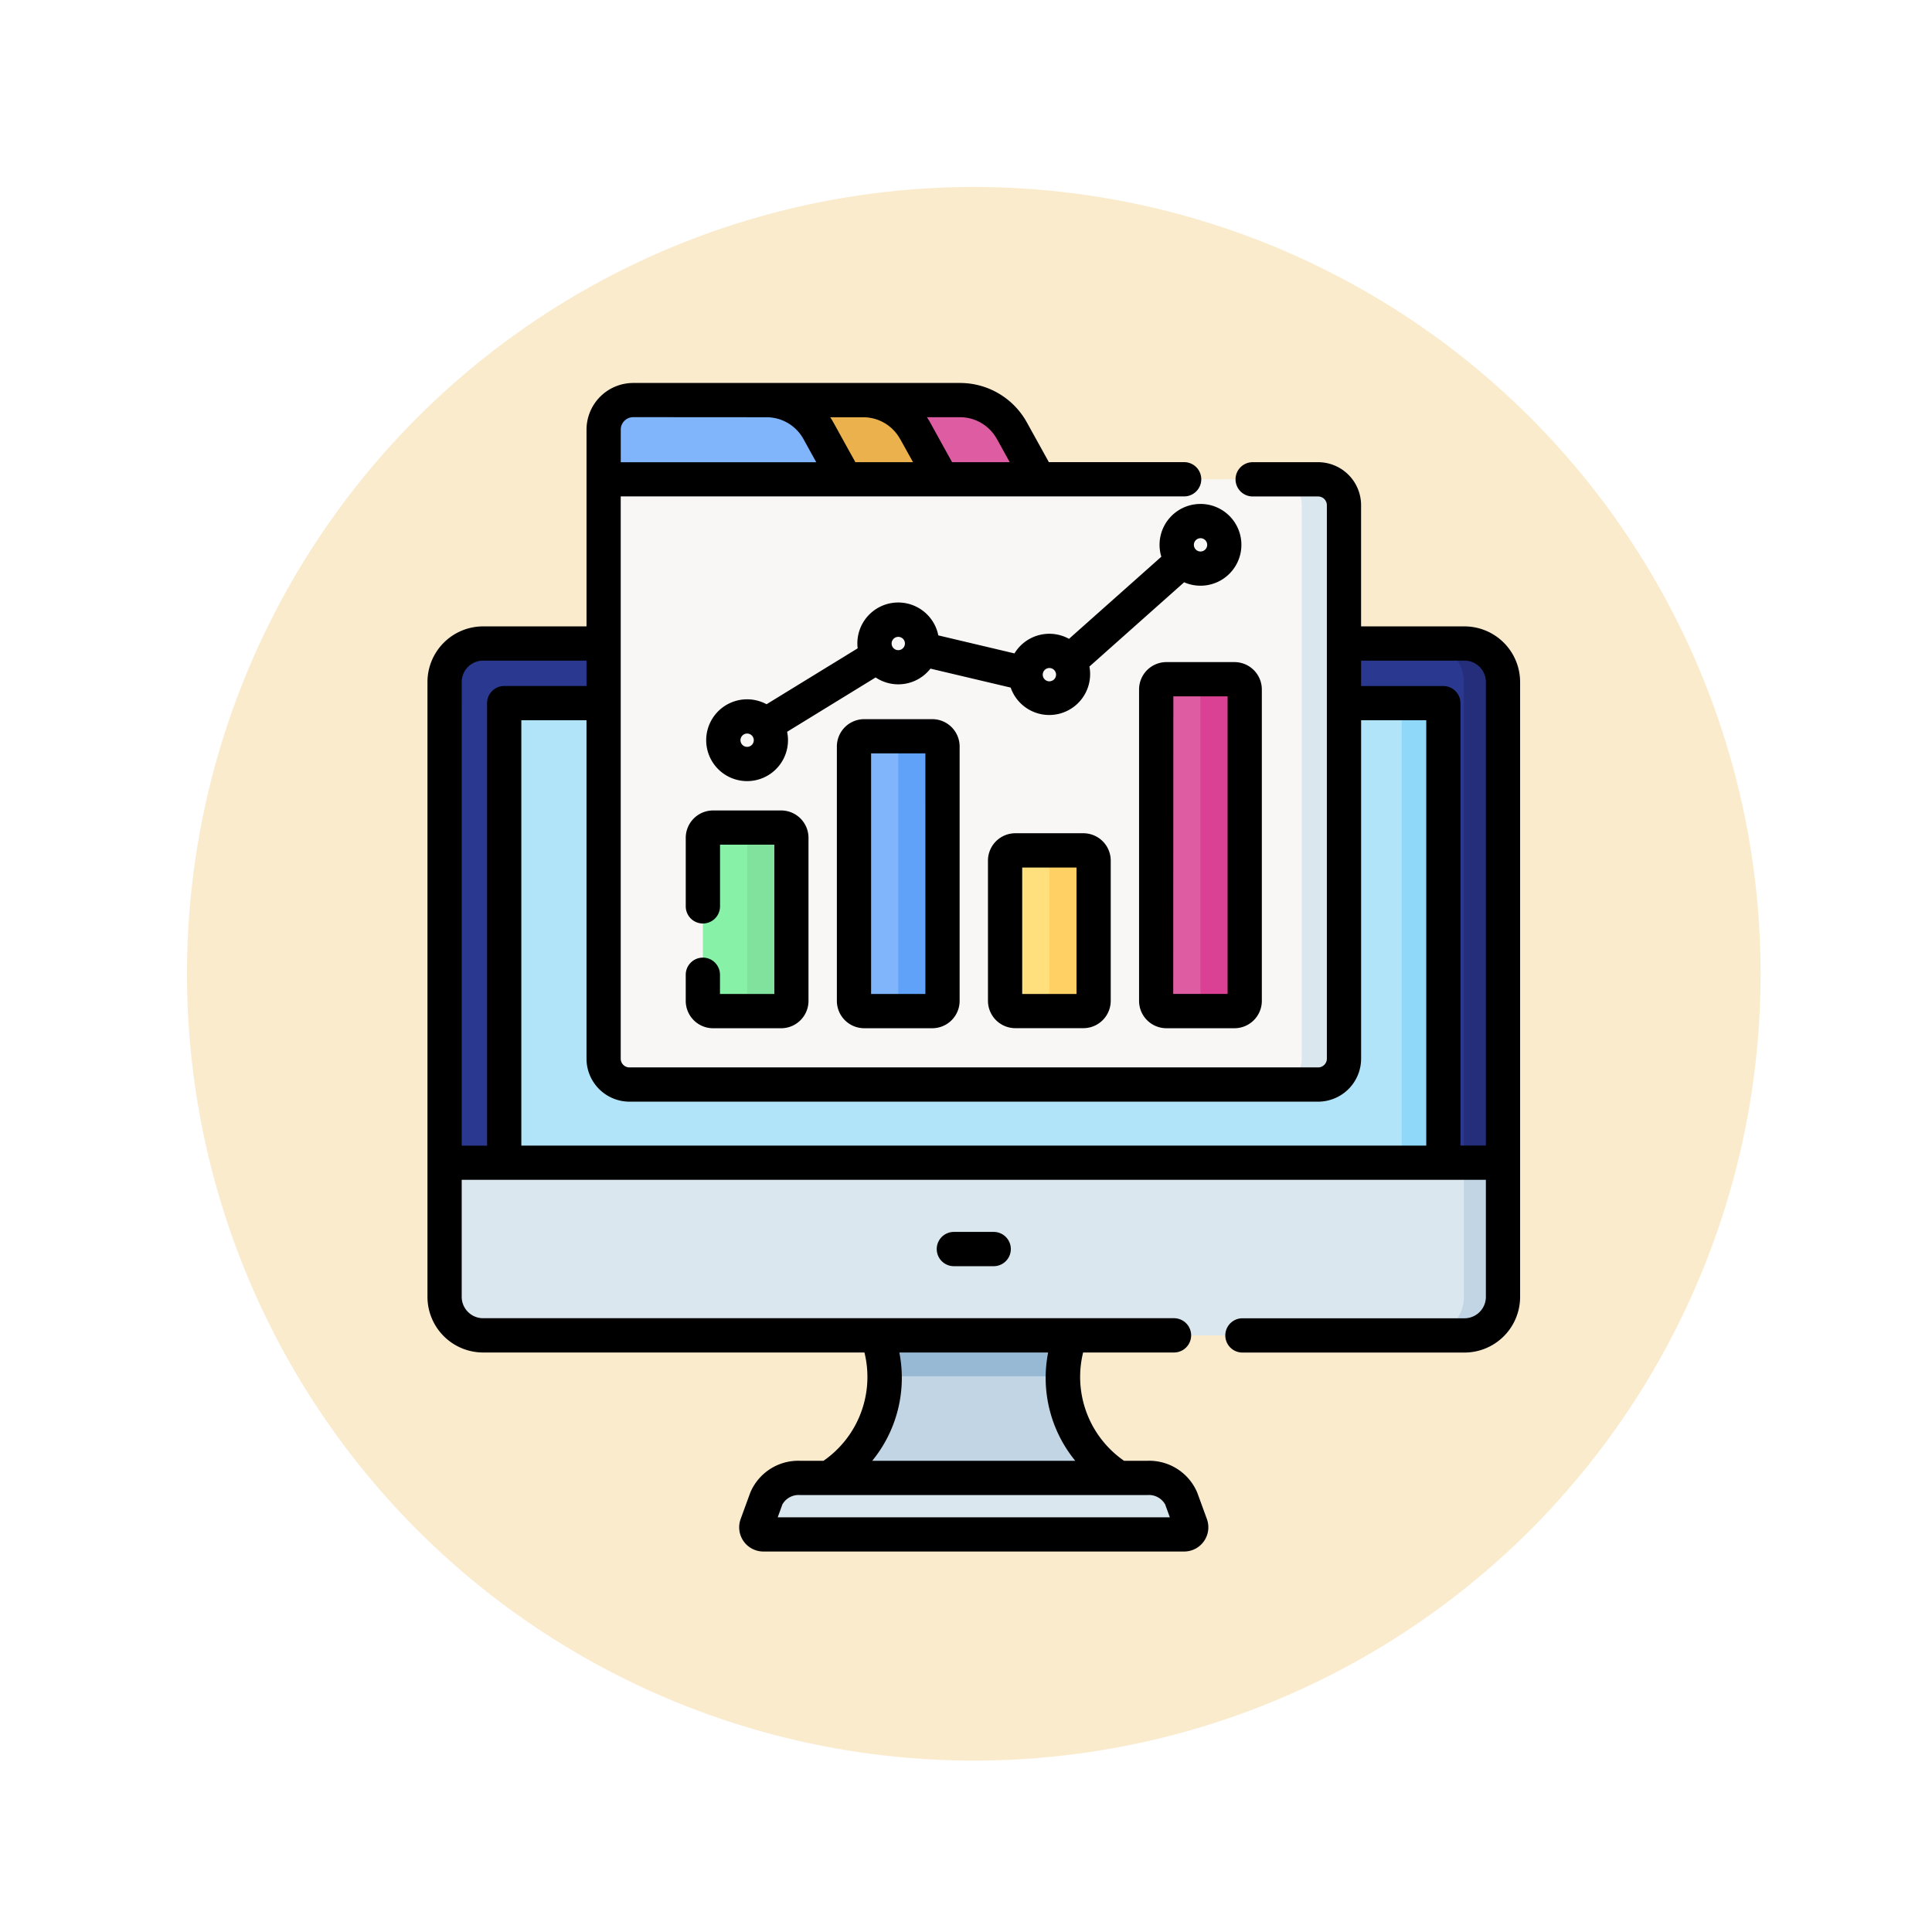 <svg xmlns="http://www.w3.org/2000/svg" xmlns:xlink="http://www.w3.org/1999/xlink" width="124" height="124" viewBox="0 0 124 124">
  <defs>
    <clipPath id="clip-path">
      <rect id="Rectángulo_306887" data-name="Rectángulo 306887" width="75" height="75" transform="translate(1074 4764.58)" fill="#583cb6" stroke="#707070" stroke-width="1"/>
    </clipPath>
  </defs>
  <g id="Grupo_956652" data-name="Grupo 956652" transform="translate(-1049 -4740)">
    <circle id="Elipse_7678" data-name="Elipse 7678" cx="50.5" cy="50.5" r="50.5" transform="translate(1061 4752)" fill="#faebcd"/>
    <rect id="Rectángulo_305813" data-name="Rectángulo 305813" width="124" height="124" transform="translate(1049 4740)" fill="none"/>
    <g id="Enmascarar_grupo_878405" data-name="Enmascarar grupo 878405" clip-path="url(#clip-path)">
      <g id="analitica" transform="translate(1074 4764.58)">
        <g id="Grupo_956661" data-name="Grupo 956661">
          <g id="Grupo_956660" data-name="Grupo 956660">
            <path id="Trazado_629798" data-name="Trazado 629798" d="M71.465,19.193a2.471,2.471,0,0,0-2.471-2.471H6.006a2.471,2.471,0,0,0-2.471,2.471v30.85l3.158,2.93H68.307l3.159-2.93Z" fill="#2b3890"/>
            <path id="Trazado_629799" data-name="Trazado 629799" d="M68.994,16.721H66.486a2.471,2.471,0,0,1,2.471,2.471V52.37l2.508-2.327V19.193a2.471,2.471,0,0,0-2.471-2.471Z" fill="#242e7a"/>
          </g>
          <path id="Trazado_629800" data-name="Trazado 629800" d="M71.465,50.043v8.612a2.472,2.472,0,0,1-2.471,2.473H6.006a2.472,2.472,0,0,1-2.471-2.473V50.043Z" fill="#dae7ef"/>
          <path id="Trazado_629801" data-name="Trazado 629801" d="M68.957,50.043v8.612a2.472,2.472,0,0,1-2.471,2.473h2.508a2.472,2.472,0,0,0,2.471-2.473V50.043Z" fill="#c1d5e4"/>
        </g>
        <g id="Grupo_956662" data-name="Grupo 956662">
          <path id="Trazado_629802" data-name="Trazado 629802" d="M7.362,50.044V20.977a.429.429,0,0,1,.429-.429H67.209a.429.429,0,0,1,.429.429V50.044H7.362Z" fill="#b1e4f9"/>
          <path id="Trazado_629803" data-name="Trazado 629803" d="M64.96,20.548v29.5h2.678V20.977a.429.429,0,0,0-.429-.429Z" fill="#90d8f9"/>
        </g>
        <path id="Trazado_629804" data-name="Trazado 629804" d="M51,73.9H24a.455.455,0,0,1-.428-.611l.617-1.691a2.262,2.262,0,0,1,2.177-1.323H48.637A2.262,2.262,0,0,1,50.814,71.6l.617,1.691A.455.455,0,0,1,51,73.9Z" fill="#dae7ef"/>
        <path id="Trazado_629805" data-name="Trazado 629805" d="M43.676,61.128H31.324a7.732,7.732,0,0,1-3.1,9.148H46.778A7.732,7.732,0,0,1,43.676,61.128Z" fill="#c1d5e4"/>
        <path id="Trazado_629806" data-name="Trazado 629806" d="M31.324,61.128a9.13,9.13,0,0,1,.445,2.625H43.231a9.125,9.125,0,0,1,.445-2.625Z" fill="#98b9d3"/>
        <g id="Grupo_956666" data-name="Grupo 956666">
          <path id="Trazado_629807" data-name="Trazado 629807" d="M41.67,6.183H13.742V2.994a1.9,1.9,0,0,1,1.9-1.9H36.617a3.8,3.8,0,0,1,3.327,1.962Z" fill="#dd5ca2"/>
          <path id="Trazado_629808" data-name="Trazado 629808" d="M35.46,6.183H13.742V2.994a1.9,1.9,0,0,1,1.9-1.9H30.407a3.8,3.8,0,0,1,3.327,1.962Z" fill="#eab14d"/>
          <path id="Trazado_629809" data-name="Trazado 629809" d="M59.6,45.028H15.4a1.66,1.66,0,0,1-1.66-1.66V6.183H59.6a1.66,1.66,0,0,1,1.66,1.66V43.368A1.66,1.66,0,0,1,59.6,45.028Z" fill="#f9f6f6"/>
          <path id="Trazado_629810" data-name="Trazado 629810" d="M59.6,6.183H56.891a1.66,1.66,0,0,1,1.66,1.66V43.368a1.66,1.66,0,0,1-1.66,1.66H59.6a1.66,1.66,0,0,0,1.66-1.66V7.843a1.66,1.66,0,0,0-1.66-1.66Z" fill="#dae7ef"/>
          <path id="Trazado_629811" data-name="Trazado 629811" d="M29.25,6.183H13.742V2.994a1.9,1.9,0,0,1,1.9-1.9H24.2a3.8,3.8,0,0,1,3.327,1.962Z" fill="#80b4fb"/>
          <path id="Trazado_629812" data-name="Trazado 629812" d="M25.137,40.316H20.768a.657.657,0,0,1-.657-.657V29.192a.657.657,0,0,1,.657-.657h4.369a.657.657,0,0,1,.657.657V39.659A.657.657,0,0,1,25.137,40.316Z" fill="#86f1a7"/>
          <path id="Trazado_629813" data-name="Trazado 629813" d="M25.137,28.535H22.3a.657.657,0,0,1,.657.657V39.659a.657.657,0,0,1-.657.657h2.841a.657.657,0,0,0,.657-.657V29.192a.657.657,0,0,0-.657-.657Z" fill="#80e29d"/>
          <g id="Grupo_956663" data-name="Grupo 956663">
            <path id="Trazado_629814" data-name="Trazado 629814" d="M34.835,40.316H30.466a.657.657,0,0,1-.657-.657V23.332a.657.657,0,0,1,.657-.657h4.369a.657.657,0,0,1,.657.657V39.659A.657.657,0,0,1,34.835,40.316Z" fill="#80b4fb"/>
            <path id="Trazado_629815" data-name="Trazado 629815" d="M34.835,22.676H31.994a.657.657,0,0,1,.657.657V39.659a.657.657,0,0,1-.657.657h2.841a.657.657,0,0,0,.657-.657V23.332A.657.657,0,0,0,34.835,22.676Z" fill="#61a2f9"/>
          </g>
          <g id="Grupo_956664" data-name="Grupo 956664">
            <path id="Trazado_629816" data-name="Trazado 629816" d="M44.533,40.316H40.165a.657.657,0,0,1-.657-.657v-9A.657.657,0,0,1,40.165,30h4.369a.657.657,0,0,1,.657.657v9A.657.657,0,0,1,44.533,40.316Z" fill="#ffe07d"/>
            <path id="Trazado_629817" data-name="Trazado 629817" d="M44.533,30H41.692a.657.657,0,0,1,.657.657v9a.657.657,0,0,1-.657.657h2.841a.657.657,0,0,0,.657-.657v-9A.657.657,0,0,0,44.533,30Z" fill="#ffd064"/>
          </g>
          <g id="Grupo_956665" data-name="Grupo 956665">
            <path id="Trazado_629818" data-name="Trazado 629818" d="M54.231,40.316H49.863a.657.657,0,0,1-.657-.657V19.67a.657.657,0,0,1,.657-.657h4.369a.657.657,0,0,1,.657.657V39.659A.657.657,0,0,1,54.231,40.316Z" fill="#dd5ca2"/>
            <path id="Trazado_629819" data-name="Trazado 629819" d="M54.231,19.014H51.39a.657.657,0,0,1,.657.657V39.659a.657.657,0,0,1-.657.657h2.841a.657.657,0,0,0,.657-.657V19.67A.657.657,0,0,0,54.231,19.014Z" fill="#da4093"/>
          </g>
        </g>
        <g id="Grupo_956667" data-name="Grupo 956667">
          <path id="Trazado_629820" data-name="Trazado 629820" d="M36.222,54.487a1.1,1.1,0,0,0,0,2.2h2.555a1.1,1.1,0,1,0,0-2.2Z"/>
          <path id="Trazado_629821" data-name="Trazado 629821" d="M68.994,15.623H62.357V7.843A2.762,2.762,0,0,0,59.6,5.084H55.4a1.1,1.1,0,0,0,0,2.2h4.2a.562.562,0,0,1,.561.561V43.368a.562.562,0,0,1-.561.561H15.4a.562.562,0,0,1-.561-.561V7.281H51a1.1,1.1,0,0,0,0-2.2H42.318L40.905,2.529A4.9,4.9,0,0,0,36.617,0H15.638a3,3,0,0,0-2.994,2.994V15.623H6.006a3.574,3.574,0,0,0-3.57,3.57V58.655a3.575,3.575,0,0,0,3.57,3.571H30.482a6.547,6.547,0,0,1-2.628,6.951H26.363a3.341,3.341,0,0,0-3.209,2.045l-.617,1.691A1.554,1.554,0,0,0,24,75H51a1.554,1.554,0,0,0,1.46-2.087l-.617-1.691a3.342,3.342,0,0,0-3.209-2.045H47.145a6.546,6.546,0,0,1-2.628-6.951H50.35a1.1,1.1,0,0,0,0-2.2H6.006a1.375,1.375,0,0,1-1.373-1.374V51.142H70.367v7.514a1.375,1.375,0,0,1-1.373,1.374H54.743a1.1,1.1,0,0,0,0,2.2H68.994a3.575,3.575,0,0,0,3.57-3.571V19.193a3.574,3.574,0,0,0-3.57-3.57ZM49.782,71.976l.3.827H24.916l.3-.827a1.2,1.2,0,0,1,1.145-.6H48.637a1.2,1.2,0,0,1,1.145.6Zm-18.8-2.8a8.411,8.411,0,0,0,1.74-6.951h9.55a8.409,8.409,0,0,0,1.74,6.951ZM15.4,46.127H59.6a2.762,2.762,0,0,0,2.759-2.759V21.647H66.54v27.3H8.46v-27.3h4.183V43.368A2.762,2.762,0,0,0,15.4,46.127ZM38.982,3.592l.825,1.492h-3.7c-1.464-2.636-1.4-2.562-1.615-2.887h2.124a2.7,2.7,0,0,1,2.365,1.4Zm-6.21,0L33.6,5.084H29.9C28.434,2.448,28.5,2.523,28.283,2.2h2.124a2.7,2.7,0,0,1,2.365,1.4ZM24.2,2.2a2.7,2.7,0,0,1,2.365,1.395l.825,1.492H14.841V2.994a.8.8,0,0,1,.8-.8Zm-19.565,17A1.374,1.374,0,0,1,6.006,17.82h6.638v1.629H7.362a1.1,1.1,0,0,0-1.1,1.1v28.4H4.633Zm64.1,29.752v-28.4a1.1,1.1,0,0,0-1.1-1.1H62.357V17.82h6.638a1.374,1.374,0,0,1,1.373,1.373V48.944h-1.63Z"/>
          <path id="Trazado_629822" data-name="Trazado 629822" d="M30.467,21.577a1.757,1.757,0,0,0-1.755,1.755V39.659a1.757,1.757,0,0,0,1.755,1.755h4.369a1.757,1.757,0,0,0,1.755-1.755V23.332a1.757,1.757,0,0,0-1.755-1.755Zm3.927,17.64H30.908V23.774h3.485Z"/>
          <path id="Trazado_629823" data-name="Trazado 629823" d="M40.165,28.9a1.757,1.757,0,0,0-1.755,1.755v9a1.757,1.757,0,0,0,1.755,1.755h4.369a1.757,1.757,0,0,0,1.755-1.755v-9A1.757,1.757,0,0,0,44.533,28.9Zm3.927,10.316H40.607V31.1h3.485Z"/>
          <path id="Trazado_629824" data-name="Trazado 629824" d="M48.108,19.67V39.659a1.757,1.757,0,0,0,1.755,1.755h4.369a1.757,1.757,0,0,0,1.755-1.755V19.67a1.757,1.757,0,0,0-1.755-1.755H49.863A1.757,1.757,0,0,0,48.108,19.67Zm2.2.442H53.79v19.1H50.3Z"/>
          <path id="Trazado_629825" data-name="Trazado 629825" d="M52.047,7.765a2.622,2.622,0,0,0-2.51,3.387l-5.926,5.27a2.616,2.616,0,0,0-3.5.935L35.223,16.2a2.623,2.623,0,0,0-5.176.831L24.2,20.62a2.625,2.625,0,1,0,1.319,1.768L31.2,18.9a2.616,2.616,0,0,0,3.518-.566l5.149,1.217A2.623,2.623,0,0,0,44.921,18.2L51,12.792a2.624,2.624,0,1,0,1.049-5.028ZM22.953,23.355a.427.427,0,1,1,.427-.427A.428.428,0,0,1,22.953,23.355Zm9.7-6.206a.427.427,0,1,1,.427-.427A.428.428,0,0,1,32.651,17.148Zm9.7,2a.427.427,0,1,1,.427-.427A.428.428,0,0,1,42.349,19.148Zm9.7-8.332a.427.427,0,1,1,.427-.427A.428.428,0,0,1,52.047,10.816Z"/>
          <path id="Trazado_629826" data-name="Trazado 629826" d="M20.112,36.882a1.1,1.1,0,0,0-1.1,1.1v1.678a1.757,1.757,0,0,0,1.755,1.755h4.369a1.757,1.757,0,0,0,1.755-1.755V29.192a1.757,1.757,0,0,0-1.755-1.755H20.768a1.757,1.757,0,0,0-1.755,1.755v4.4a1.1,1.1,0,0,0,2.2,0V29.634H24.7v9.583H21.21V37.981a1.1,1.1,0,0,0-1.1-1.1Z"/>
        </g>
      </g>
    </g>
  </g>
</svg>
